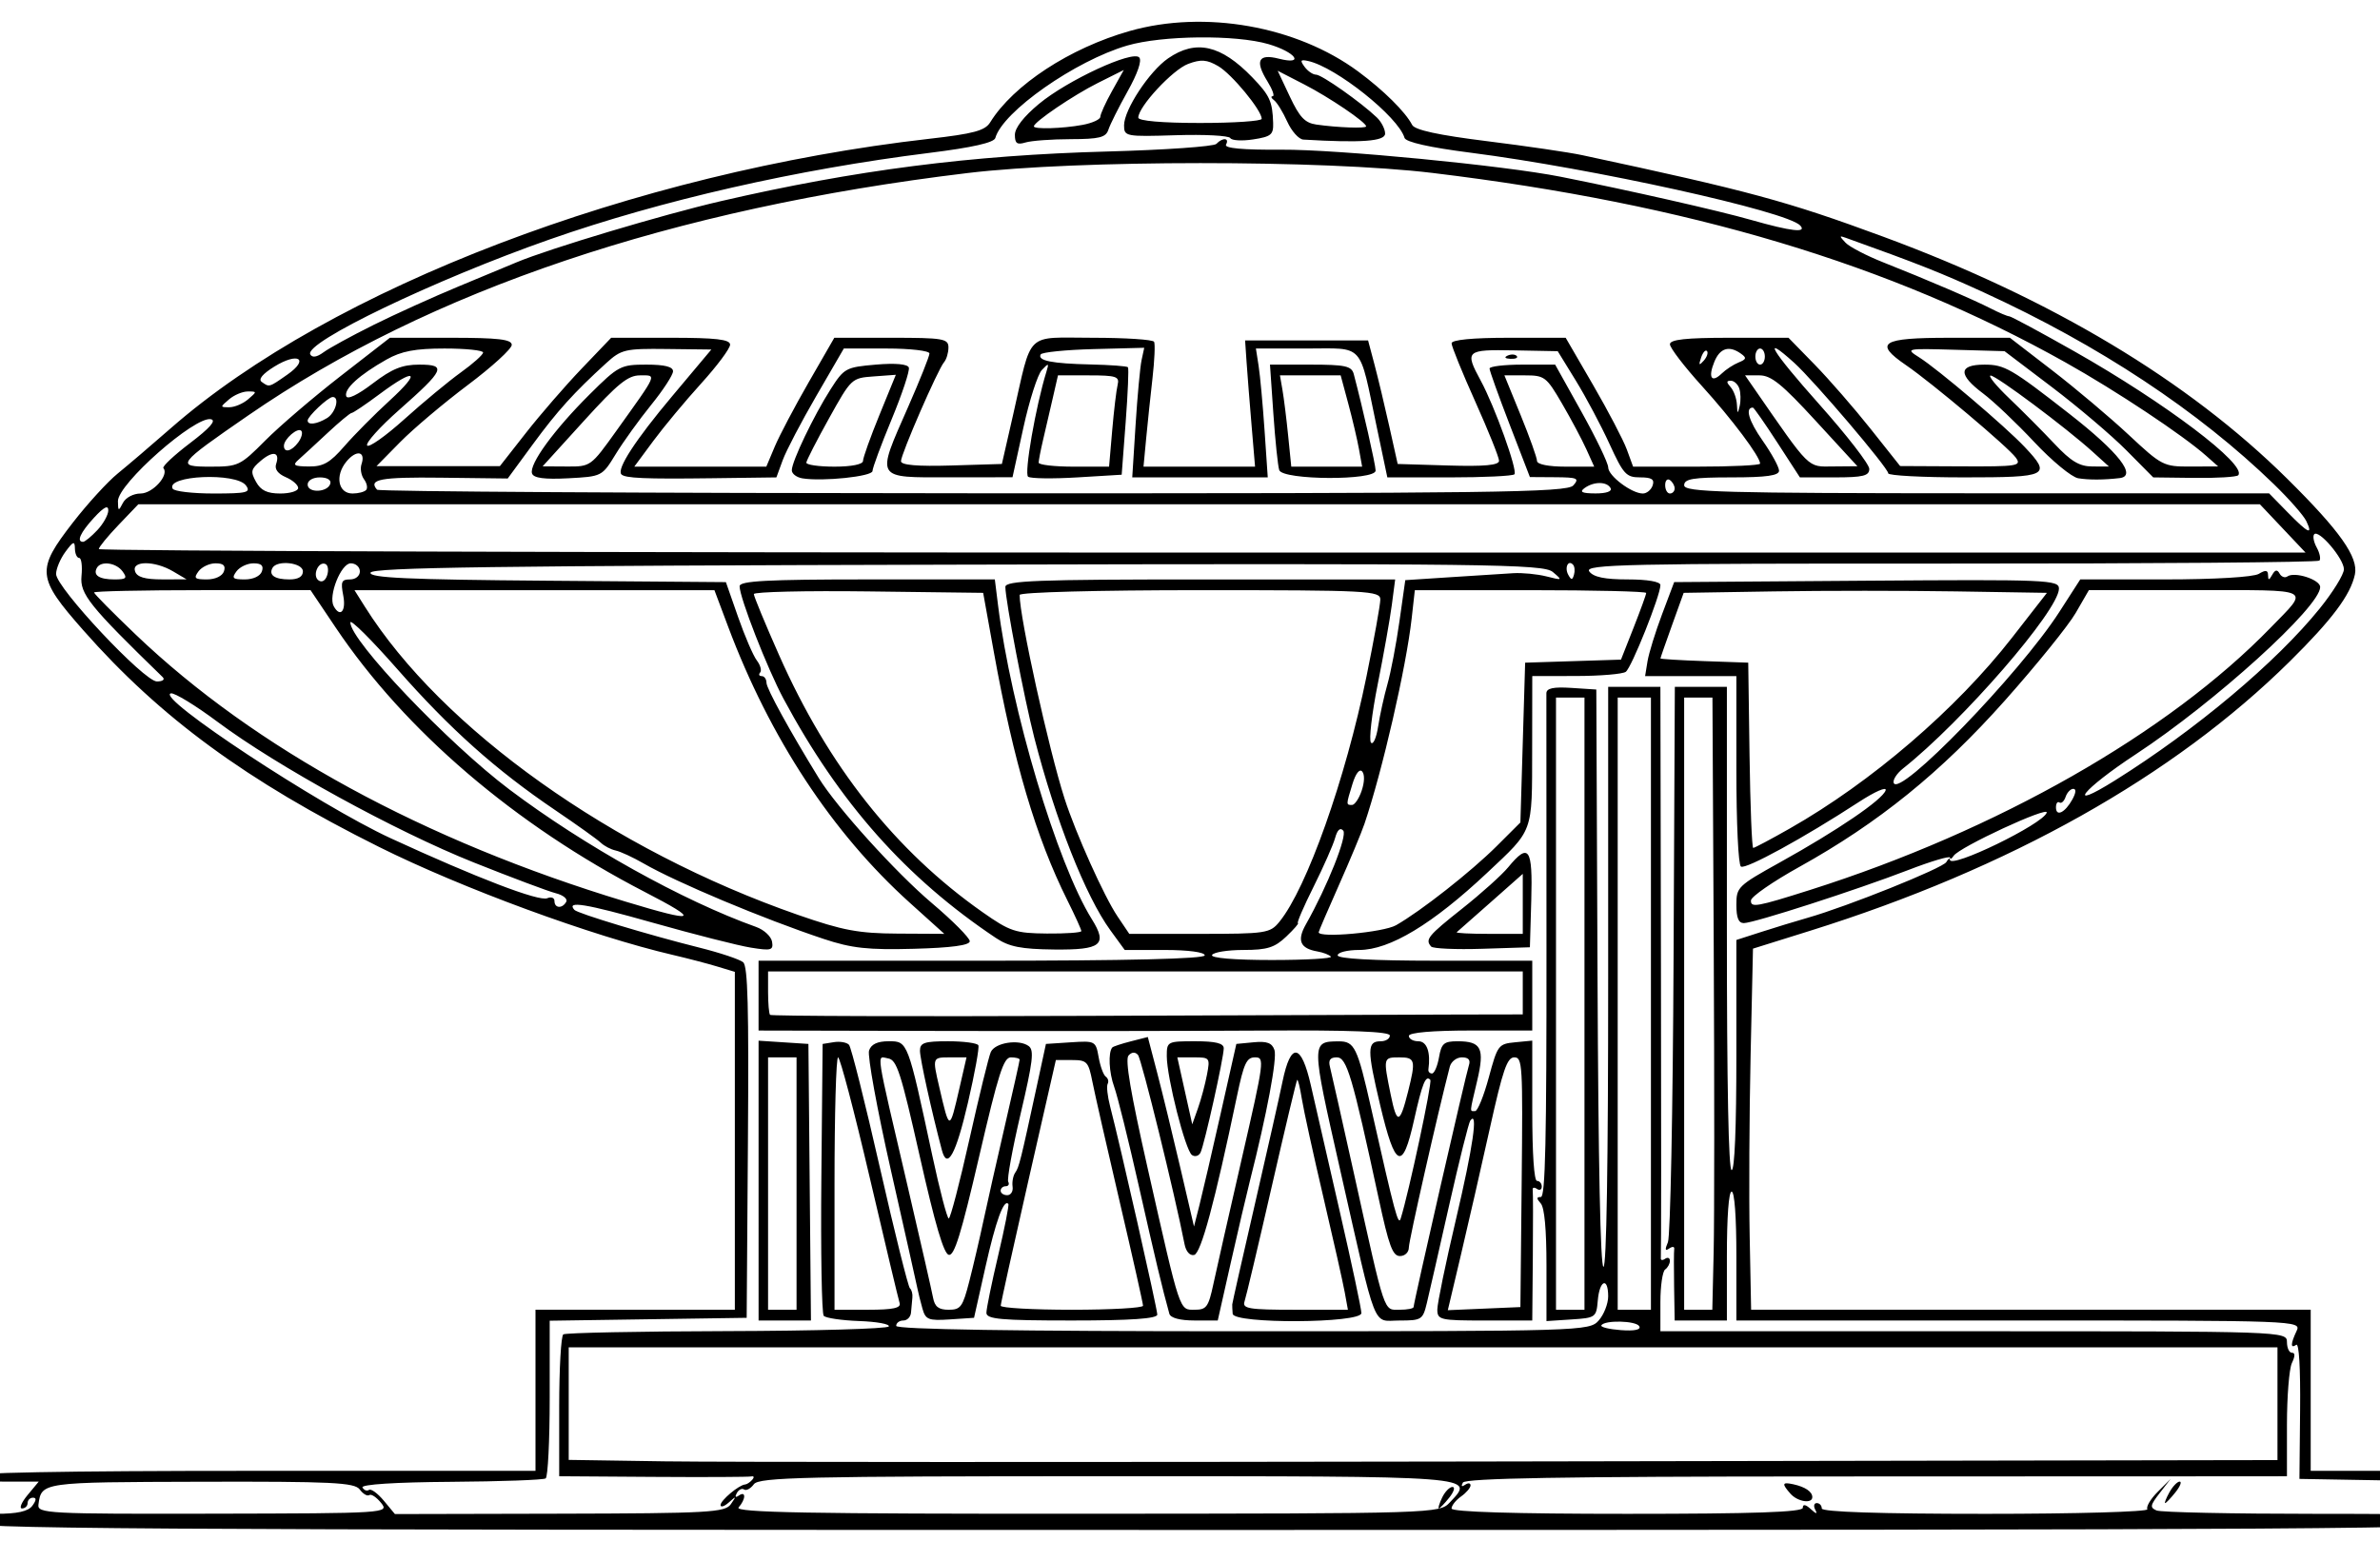 <?xml version="1.0" encoding="UTF-8" standalone="no"?>
<!-- Created with Inkscape (http://www.inkscape.org/) -->

<svg
   version="1.1"
   id="svg1"
   width="529"
   height="347"
   viewBox="0 0 529 347"
   sodipodi:docname="evoluon.svg"
   inkscape:version="1.3 (0e150ed6c4, 2023-07-21)"
   xmlns:inkscape="http://www.inkscape.org/namespaces/inkscape"
   xmlns:sodipodi="http://sodipodi.sourceforge.net/DTD/sodipodi-0.dtd"
   xmlns="http://www.w3.org/2000/svg"
   xmlns:svg="http://www.w3.org/2000/svg">
  <defs
     id="defs1" />
  <sodipodi:namedview
     id="namedview1"
     pagecolor="#505050"
     bordercolor="#ffffff"
     borderopacity="1"
     inkscape:showpageshadow="false"
     inkscape:pageopacity="0"
     inkscape:pagecheckerboard="false"
     inkscape:deskcolor="#505050"
     showguides="true"
     showgrid="false"
     labelstyle="default"
     showborder="true"
     borderlayer="true"
     inkscape:zoom="3.3804035"
     inkscape:cx="264.61338"
     inkscape:cy="173.5"
     inkscape:window-width="2560"
     inkscape:window-height="1369"
     inkscape:window-x="-8"
     inkscape:window-y="-8"
     inkscape:window-maximized="1"
     inkscape:current-layer="g1">
    <inkscape:grid
       id="grid1"
       units="px"
       originx="0"
       originy="0"
       spacingx="1"
       spacingy="1"
       empcolor="#0099e5"
       empopacity="0.302"
       color="#0099e5"
       opacity="0.149"
       empspacing="5"
       dotted="false"
       gridanglex="30"
       gridanglez="30"
       visible="false" />
  </sodipodi:namedview>
  <g
     inkscape:groupmode="layer"
     inkscape:label="Image"
     id="g1">
    <path
       style="fill:#000000;stroke-width:1.122"
       d="m -7.579,338.325 c 0,-1.405 1.451,-1.791 6.728,-1.791 4.694,0 7.126,-0.542 8.042,-1.791 0.907,-1.237 0.947,-1.791 0.129,-1.791 -0.651,0 -1.184,0.537 -1.184,1.194 0,0.657 -0.558,1.194 -1.239,1.194 -0.681,0 -0.124,-1.343 1.239,-2.985 l 2.478,-2.985 H 0.518 c -4.694,0 -8.096,-0.502 -8.096,-1.194 0,-0.783 21.804,-1.194 63.301,-1.194 h 63.301 v -17.907 -17.907 h 22.155 22.155 v -37.559 -37.559 l -3.956,-1.197 c -2.176,-0.658 -6.567,-1.805 -9.759,-2.549 C 131.596,208.107 102.715,197.49 84.207,188.261 54.848,173.619 35.633,159.538 18.533,140.131 8.153,128.352 7.999,126.743 16.227,116.137 c 3.229,-4.162 7.705,-9.056 9.946,-10.877 2.242,-1.821 7.552,-6.354 11.801,-10.074 C 73.568,64.021 140.899,38.328 206.567,30.852 c 9.833,-1.119 12.376,-1.806 13.516,-3.649 5.14,-8.304 17.691,-16.525 31.002,-20.305 16.679,-4.737 37.116,-1.117 50.8,8.999 5.635,4.166 10.507,8.988 11.991,11.87 0.584,1.134 5.809,2.269 16.676,3.621 8.704,1.083 18.199,2.478 21.1,3.099 37.102,7.947 45.552,10.236 66.948,18.136 37.443,13.824 67.713,31.967 89.796,53.821 11.709,11.587 15.847,17.446 15.025,21.27 -0.982,4.57 -5.08,10.041 -14.48,19.331 -25.834,25.531 -62.329,46.024 -106.649,59.887 l -12.66,3.96 -0.528,23.724 c -0.29,13.048 -0.383,31.111 -0.207,40.139 l 0.321,16.415 h 62.189 62.189 v 17.907 17.907 h 17.408 c 11.164,0 17.408,0.438 17.408,1.221 0,0.799 -6.455,1.109 -18.66,0.895 l -18.66,-0.326 0.148,-15.257 c 0.091,-9.412 -0.237,-14.988 -0.857,-14.554 -1.308,0.915 -1.276,-0.216 0.086,-3.097 1.074,-2.271 0.054,-2.309 -61.718,-2.309 h -62.81 v -14.326 c 0,-8.755 -0.41,-14.326 -1.055,-14.326 -0.645,0 -1.055,5.571 -1.055,14.326 v 14.326 h -5.803 -5.803 l -0.125,-7.461 c -0.069,-4.104 -0.057,-7.904 0.026,-8.445 0.083,-0.541 -0.416,-0.587 -1.109,-0.103 -0.922,0.645 -1,0.269 -0.29,-1.404 0.539,-1.27 1.096,-29.196 1.253,-62.871 l 0.283,-60.586 h 5.784 5.784 v 53.722 c 0,35.019 0.367,53.722 1.055,53.722 0.671,0 1.055,-9.323 1.055,-25.582 v -25.582 l 5.539,-1.785 c 3.046,-0.982 7.675,-2.394 10.286,-3.139 8.938,-2.548 30.067,-11.04 30.843,-12.395 0.426,-0.745 0.782,-0.98 0.791,-0.523 0.041,2.121 20.653,-7.891 21.522,-10.454 0.542,-1.599 -19.48,7.687 -20.699,9.6 -0.426,0.669 -0.782,0.848 -0.791,0.397 -0.008,-0.451 -4.17,0.782 -9.247,2.74 -11.463,4.421 -34.351,11.808 -36.584,11.808 -1.185,0 -1.66,-1.162 -1.66,-4.06 0,-3.934 0.303,-4.228 9.759,-9.481 12.733,-7.073 22.704,-13.868 23.412,-15.955 0.314,-0.927 -2.354,0.237 -6.017,2.624 -12.132,7.907 -25.127,15.017 -26.145,14.305 -0.579,-0.405 -1.009,-9.568 -1.009,-21.527 V 150.3 H 375.798 365.656 l 0.534,-3.283 c 0.294,-1.806 1.747,-6.506 3.23,-10.446 l 2.696,-7.163 42.782,-0.312 c 40.263,-0.293 42.78,-0.188 42.741,1.791 -0.095,4.874 -21.447,29.488 -34.675,39.972 -1.342,1.064 -2.27,2.492 -2.061,3.173 1.079,3.522 27.949,-24.205 36.831,-38.006 l 4.643,-7.215 h 18.821 c 10.956,0 19.674,-0.516 20.862,-1.236 1.525,-0.923 2.045,-0.848 2.057,0.298 0.013,1.186 0.222,1.166 0.923,-0.085 0.643,-1.148 1.12,-1.229 1.639,-0.279 0.403,0.737 1.186,1.024 1.74,0.636 1.614,-1.129 7.286,0.71 7.286,2.362 0,4.396 -23.411,25.626 -41.018,37.196 -11.819,7.766 -15.844,12.832 -4.614,5.806 17.98,-11.25 35.867,-26.27 45.527,-38.23 2.959,-3.663 5.379,-7.591 5.379,-8.728 0,-2.334 -5.594,-8.919 -6.605,-7.775 -0.361,0.408 -0.108,1.734 0.561,2.947 0.669,1.213 0.939,2.519 0.599,2.904 -0.34,0.384 -37.288,0.682 -82.108,0.662 -72.091,-0.032 -81.34,0.169 -80.185,1.743 0.925,1.261 3.419,1.78 8.561,1.78 4.385,0 7.256,0.498 7.256,1.259 0,2.299 -6.413,18.355 -7.701,19.282 -0.696,0.501 -5.658,0.919 -11.025,0.929 l -9.759,0.018 -0.024,16.415 c -0.027,18.648 0.367,17.571 -9.999,27.313 -12.155,11.422 -21.663,17.157 -28.443,17.157 -2.634,0 -4.79,0.537 -4.79,1.194 0,0.757 7.913,1.194 21.628,1.194 h 21.628 v 7.76 7.76 H 326.86 c -8.44,0 -13.715,0.459 -13.715,1.194 0,0.657 0.95,1.194 2.11,1.194 1.903,0 2.77,2.431 2.235,6.268 -0.069,0.492 0.29,0.895 0.798,0.895 0.508,0 1.208,-1.612 1.556,-3.581 0.551,-3.118 1.087,-3.581 4.141,-3.581 5.277,0 6.047,1.549 4.35,8.759 -1.741,7.399 -1.698,6.761 -0.459,6.761 0.559,0 1.925,-3.358 3.034,-7.461 1.953,-7.22 2.141,-7.473 5.841,-7.832 l 3.823,-0.371 v 15.592 c 0,9.599 0.406,15.592 1.055,15.592 0.58,0 1.055,0.569 1.055,1.264 0,0.695 -0.487,0.924 -1.081,0.508 -0.595,-0.416 -1.013,-0.313 -0.93,0.228 0.083,0.541 0.095,7.296 0.026,15.011 l -0.125,14.027 h -10.55 c -9.939,0 -10.55,-0.142 -10.55,-2.452 0,-1.349 1.874,-10.412 4.165,-20.141 3.76,-15.971 4.961,-24.256 3.168,-21.862 -0.363,0.485 -2.475,8.939 -4.694,18.788 -2.219,9.849 -4.455,19.653 -4.969,21.787 -0.892,3.702 -1.171,3.88 -6.079,3.88 -6.125,0 -4.865,3.218 -13.276,-33.891 -6.355,-28.039 -6.356,-28.13 -0.245,-28.169 3.527,-0.022 4.157,1.276 7.229,14.904 5.308,23.555 6.017,26.197 6.562,24.473 1.784,-5.642 7.048,-30.283 6.583,-30.81 -1.023,-1.158 -1.791,0.738 -3.619,8.933 -2.564,11.495 -4.182,10.786 -7.523,-3.296 -2.951,-12.44 -2.935,-14.222 0.125,-14.222 1.112,0 2.022,-0.575 2.022,-1.279 0,-0.882 -8.764,-1.223 -28.222,-1.1 -15.522,0.098 -47.093,0.136 -70.158,0.085 l -41.937,-0.093 v -7.76 -7.76 h 49.586 c 32.354,0 49.585,-0.415 49.585,-1.194 0,-0.701 -3.667,-1.194 -8.891,-1.194 h -8.891 l -3.201,-4.394 c -5.495,-7.544 -12.191,-24.502 -16.902,-42.805 -2.223,-8.637 -6.427,-30.561 -6.427,-33.515 0,-1.39 7.042,-1.659 43.32,-1.659 h 43.32 l -0.743,5.671 c -0.409,3.119 -1.818,11.043 -3.131,17.609 -1.313,6.566 -1.99,12.411 -1.505,12.989 0.485,0.578 1.202,-1.034 1.593,-3.581 0.391,-2.548 1.324,-6.781 2.073,-9.408 0.749,-2.626 1.947,-8.903 2.662,-13.949 l 1.3,-9.174 10.153,-0.663 c 5.584,-0.364 11.814,-0.762 13.845,-0.884 2.031,-0.122 5.354,0.201 7.385,0.717 3.578,0.909 3.622,0.878 1.398,-0.99 -2.087,-1.754 -14.015,-1.901 -132.316,-1.625 -102.208,0.238 -130.115,0.619 -130.457,1.781 -0.34,1.153 8.281,1.546 39.276,1.791 l 39.711,0.313 2.714,7.76 c 1.492,4.268 3.364,8.609 4.158,9.647 0.794,1.038 1.127,2.247 0.739,2.686 -0.388,0.439 -0.231,0.798 0.349,0.798 0.58,0 1.058,0.672 1.061,1.492 0.005,1.279 5.156,10.663 11.633,21.19 3.995,6.493 17.112,20.998 25.111,27.767 4.642,3.928 8.44,7.749 8.44,8.49 0,0.906 -4.077,1.458 -12.433,1.684 -10.187,0.276 -13.808,-0.121 -20.045,-2.195 -13.372,-4.448 -32.702,-12.554 -40.045,-16.793 -2.316,-1.337 -5.094,-2.624 -6.173,-2.859 -1.079,-0.235 -2.566,-1.011 -3.306,-1.724 -0.739,-0.713 -5.311,-3.983 -10.16,-7.265 -13.183,-8.925 -23.394,-18.046 -35.046,-31.305 -5.76,-6.554 -10.472,-11.237 -10.472,-10.407 0,4.043 21.776,26.912 35.377,37.151 16.614,12.509 38.533,24.72 54.827,30.545 1.741,0.622 3.33,2.096 3.532,3.275 0.328,1.912 -0.185,2.054 -4.748,1.314 -2.813,-0.456 -12.655,-2.96 -21.872,-5.565 -14.92,-4.217 -19.161,-4.909 -17.32,-2.825 0.706,0.799 16.577,5.594 27.747,8.384 4.642,1.159 9.04,2.63 9.773,3.269 1.036,0.903 1.271,9.835 1.055,40.099 l -0.278,38.938 -21.891,0.323 -21.891,0.323 v 17.216 c 0,9.469 -0.401,17.496 -0.892,17.84 -0.491,0.343 -9.991,0.686 -21.111,0.762 -12.275,0.084 -19.979,0.578 -19.608,1.257 0.336,0.615 0.984,0.858 1.44,0.539 0.456,-0.319 1.94,0.759 3.298,2.395 l 2.47,2.975 36.632,-0.084 c 33.184,-0.076 36.765,-0.276 38.038,-2.116 1.265,-1.829 1.221,-1.868 -0.441,-0.393 -1.015,0.901 -1.846,1.165 -1.846,0.586 0,-1.046 4.106,-4.487 5.451,-4.569 0.387,-0.024 1.099,-0.49 1.583,-1.037 0.484,-0.547 0.404,-0.886 -0.176,-0.754 -0.58,0.132 -10.431,0.177 -21.891,0.1 l -20.836,-0.141 v -15.449 c 0,-8.497 0.411,-15.737 0.913,-16.088 0.502,-0.351 16.868,-0.679 36.368,-0.727 19.5,-0.049 35.688,-0.515 35.972,-1.036 0.285,-0.521 -2.669,-1.062 -6.564,-1.202 -3.895,-0.14 -7.446,-0.664 -7.892,-1.163 -0.446,-0.499 -0.683,-14.302 -0.528,-30.672 l 0.283,-29.764 2.495,-0.4 c 1.372,-0.22 2.89,0.049 3.373,0.597 0.482,0.548 3.565,12.815 6.85,27.26 3.285,14.445 6.294,26.532 6.685,26.861 0.392,0.328 0.637,1.268 0.545,2.089 -0.092,0.821 -0.227,2.298 -0.299,3.283 -0.072,0.985 -0.844,1.791 -1.714,1.791 -0.87,0 -1.583,0.537 -1.583,1.194 0,0.785 26.375,1.194 77.016,1.194 75.609,0 77.054,-0.044 79.126,-2.388 1.161,-1.313 2.11,-3.731 2.11,-5.372 0,-4.385 -1.921,-3.64 -2.307,0.895 -0.322,3.784 -0.468,3.889 -5.869,4.241 l -5.539,0.361 v -12.359 c 0,-8.021 -0.444,-12.862 -1.266,-13.791 -0.985,-1.114 -0.98,-1.433 0.02,-1.433 0.993,0 1.277,-12.57 1.246,-55.214 -0.022,-30.368 -0.031,-55.913 -0.02,-56.768 0.015,-1.123 1.557,-1.455 5.559,-1.194 l 5.539,0.361 0.273,64.167 c 0.176,41.4 0.644,64.167 1.319,64.167 0.678,0 1.046,-22.661 1.046,-64.466 v -64.466 h 5.803 5.803 l 0.125,62.974 c 0.069,34.635 0.057,63.416 -0.026,63.958 -0.083,0.541 0.335,0.644 0.93,0.228 0.595,-0.416 1.081,-0.219 1.081,0.438 0,0.657 -0.475,1.526 -1.055,1.932 -0.58,0.406 -1.055,3.661 -1.055,7.233 v 6.496 h 69.631 c 68.927,0 69.631,0.024 69.631,2.388 0,1.313 0.491,2.388 1.092,2.388 0.753,0 0.753,0.717 0,2.309 -0.601,1.27 -1.092,7.448 -1.092,13.729 v 11.42 l -12.396,0.013 c -6.818,0.007 -47.865,0.022 -91.215,0.034 -57.277,0.015 -79.019,0.388 -79.553,1.365 -0.448,0.821 -0.26,1.013 0.484,0.493 0.67,-0.469 1.218,-0.412 1.218,0.125 0,0.537 -0.95,1.648 -2.11,2.468 -1.161,0.82 -2.11,2.024 -2.11,2.675 0,0.761 13.938,1.184 39.035,1.184 28.159,0 39.035,-0.373 39.035,-1.34 0,-0.873 0.622,-0.769 1.785,0.298 1.213,1.113 1.531,1.16 0.993,0.146 -0.436,-0.821 -0.29,-1.492 0.325,-1.492 0.615,0 1.117,0.537 1.117,1.194 0,0.773 12.857,1.194 36.46,1.194 20.053,0 36.209,-0.459 35.903,-1.02 -0.306,-0.561 0.734,-2.307 2.312,-3.88 l 2.869,-2.86 -2.431,3.13 c -2.134,2.748 -2.22,3.222 -0.705,3.88 0.949,0.412 16.879,0.749 35.4,0.749 29.229,0 33.674,0.236 33.674,1.791 0,1.587 -31.592,1.791 -277.995,1.791 -246.404,0 -277.995,-0.203 -277.995,-1.791 z m 92.292,-4.206 c -1.014,-1.267 -2.2,-2.054 -2.637,-1.749 -0.437,0.306 -1.391,-0.257 -2.119,-1.25 -1.135,-1.548 -6.206,-1.793 -35.434,-1.716 -35.365,0.093 -35.293,0.083 -35.979,5.067 -0.274,1.994 1.96,2.111 38.86,2.034 38.609,-0.08 39.126,-0.113 37.309,-2.386 z m 237.547,-0.13 c 5.564,-5.914 6.905,-5.812 -76.092,-5.812 -67.171,0 -77.472,0.233 -78.605,1.778 -0.717,0.978 -1.692,1.506 -2.166,1.174 -0.474,-0.332 -1.206,0.026 -1.626,0.795 -0.477,0.873 -0.306,1.078 0.455,0.546 1.61,-1.126 1.566,0.806 -0.061,2.647 -1.002,1.134 15.721,1.438 77.24,1.402 78.061,-0.045 78.533,-0.059 80.856,-2.53 z m -1.73,-1.037 c 0.621,-1.313 1.661,-2.388 2.311,-2.388 0.65,0 0.322,1.074 -0.728,2.388 -1.05,1.313 -2.09,2.388 -2.311,2.388 -0.221,0 0.107,-1.074 0.728,-2.388 z m 175.923,-8.345 9.759,-0.012 V 312.061 299.526 H 316.309 126.407 v 12.51 12.51 l 21.364,0.323 c 11.75,0.178 92.815,0.194 180.143,0.036 87.329,-0.158 163.171,-0.292 168.538,-0.298 z M 364.363,294.844 c -0.688,-1.259 -7.765,-1.423 -8.434,-0.196 -0.21,0.385 1.751,0.859 4.357,1.053 3.004,0.224 4.496,-0.09 4.077,-0.857 z m -164.407,-5.167 c -0.263,-0.821 -3.27,-13.444 -6.682,-28.052 -3.412,-14.608 -6.559,-26.561 -6.995,-26.562 -0.435,-0.001 -0.791,12.622 -0.791,28.052 v 28.055 h 7.473 c 5.53,0 7.349,-0.388 6.995,-1.492 z m 114.244,0.886 c 0,-0.946 11.63,-51.8 12.295,-53.759 0.399,-1.178 -0.107,-1.744 -1.561,-1.744 -1.183,0 -2.395,0.94 -2.693,2.089 -2.698,10.408 -9.096,38.663 -9.096,40.169 0,1.073 -0.867,1.913 -1.973,1.913 -1.633,0 -2.45,-2.209 -4.741,-12.833 -5.889,-27.301 -7.087,-31.338 -9.303,-31.338 -1.463,0 -1.905,0.606 -1.525,2.089 0.294,1.149 2.74,12.028 5.435,24.175 6.965,31.392 6.443,29.845 10.078,29.845 1.696,0 3.083,-0.273 3.083,-0.606 z m 24.021,-27.747 c 0.267,-26.195 0.175,-27.756 -1.643,-27.756 -1.591,0 -2.538,2.751 -5.441,15.818 -1.933,8.7 -4.824,21.346 -6.424,28.103 l -2.909,12.285 8.067,-0.346 8.067,-0.346 z m 13.959,-39.694 v -68.047 h -3.165 -3.165 v 68.047 68.047 h 3.165 3.165 z m 14.77,0 v -68.047 h -3.693 -3.693 v 68.047 68.047 h 3.693 3.693 z m 13.943,55.214 c 0.165,-7.058 0.172,-37.68 0.015,-68.047 l -0.284,-55.214 h -3.144 -3.144 v 68.047 68.047 h 3.129 3.129 z m -67.927,-35.654 c 1.758,-7.007 1.602,-7.621 -1.932,-7.621 -3.597,0 -3.607,0.04 -1.923,8.293 1.372,6.726 2.028,6.612 3.855,-0.672 z m 10.992,-17.144 14.506,-0.027 v -4.775 -4.775 h -83.873 -83.873 v 4.576 c 0,2.517 0.198,4.8 0.44,5.074 0.242,0.274 31.457,0.375 69.367,0.226 37.91,-0.149 75.455,-0.283 83.433,-0.298 z m -28.141,-12.869 c -0.364,-0.412 -1.708,-0.93 -2.986,-1.151 -3.856,-0.666 -4.607,-2.428 -2.57,-6.027 4.768,-8.425 9.273,-19.736 8.298,-20.839 -0.67,-0.758 -1.301,-0.184 -1.806,1.641 -0.427,1.543 -2.586,6.432 -4.799,10.864 -2.212,4.432 -3.773,8.058 -3.468,8.058 0.305,0 -0.856,1.343 -2.58,2.985 -2.587,2.463 -4.248,2.985 -9.514,2.985 -3.509,0 -6.654,0.503 -6.989,1.117 -0.367,0.672 4.91,1.117 13.233,1.117 7.614,0 13.545,-0.337 13.181,-0.75 z m -93.644,-12.022 c -17.174,-15.481 -31.043,-36.579 -40.353,-61.389 l -3.024,-8.058 H 118.792 78.788 l 2.308,3.667 c 17.115,27.198 55.035,54.182 96.306,68.532 9.913,3.447 13.418,4.104 22.134,4.15 l 10.355,0.055 z m 82.199,4.271 c 6.09,-7.467 14.697,-31.721 19.356,-54.542 1.684,-8.249 3.067,-15.938 3.074,-17.087 0.012,-1.953 -2.595,-2.089 -40.078,-2.089 -22.718,0 -40.09,0.46 -40.09,1.062 0,4.999 6.475,34.359 9.983,45.268 2.486,7.731 8.801,21.784 11.766,26.182 l 2.623,3.892 h 15.588 c 14.812,0 15.697,-0.134 17.779,-2.686 z m 25.923,0.769 c 5.499,-3.123 16.705,-11.932 22.367,-17.583 l 5.275,-5.265 0.528,-17.761 0.527,-17.761 10.651,-0.338 10.651,-0.338 2.8,-7.101 c 1.54,-3.906 2.8,-7.38 2.8,-7.72 0,-0.34 -11.57,-0.619 -25.712,-0.619 h -25.712 l -0.699,6.268 c -1.205,10.811 -6.531,33.991 -10.491,45.663 -0.668,1.97 -3.233,8.123 -5.699,13.674 -2.466,5.551 -4.484,10.252 -4.484,10.446 0,1.34 14.386,0.031 17.196,-1.564 z M 143.288,198.276 C 114.47,183.379 90.036,162.474 74.62,139.529 l -5.597,-8.331 H 44.965 c -13.232,0 -24.058,0.232 -24.058,0.516 0,0.284 4.154,4.485 9.231,9.336 26.517,25.335 64.14,45.852 108.9,59.387 15.9,4.808 16.823,4.338 4.25,-2.161 z m -17.427,2.199 c 0.348,-0.637 -0.692,-1.491 -2.312,-1.897 -1.619,-0.406 -9.828,-3.485 -18.242,-6.842 -17.393,-6.94 -43.724,-21.392 -56.945,-31.256 -4.918,-3.669 -9.592,-6.52 -10.387,-6.337 -3.528,0.816 33.03,24.911 48.869,32.209 19.107,8.804 32.984,14.12 34.801,13.331 0.878,-0.381 1.597,-0.099 1.597,0.628 0,1.63 1.757,1.739 2.618,0.163 z m 276.432,-2.622 c 41.614,-13.196 79.685,-34.885 102.445,-58.363 8.625,-8.897 9.845,-8.292 -16.719,-8.292 H 464.291 l -2.933,5.074 c -1.613,2.791 -8.679,11.533 -15.702,19.428 -14.214,15.98 -28.134,27.249 -45.744,37.032 -5.857,3.254 -10.685,6.598 -10.728,7.432 -0.087,1.686 1.248,1.45 13.109,-2.311 z m -4.457,-13.684 c 18.095,-10.284 37.007,-26.53 49.385,-42.422 l 7.751,-9.951 -20.273,-0.324 c -11.15,-0.178 -29.318,-0.178 -40.373,0 l -20.1,0.324 -2.578,7.163 c -1.418,3.94 -2.58,7.277 -2.582,7.417 -0.003,0.14 4.387,0.408 9.754,0.597 l 9.759,0.343 0.289,20.593 c 0.159,11.326 0.527,20.593 0.818,20.593 0.291,0 3.959,-1.95 8.151,-4.332 z m 62.778,-6.435 c 0.82,-1.486 0.897,-2.365 0.208,-2.365 -0.603,0 -1.369,0.803 -1.702,1.784 -0.333,0.981 -0.951,1.542 -1.374,1.246 -0.423,-0.296 -0.769,0.193 -0.769,1.087 0,2.162 2.011,1.193 3.636,-1.752 z M 302.66,175.772 c 0.644,-1.917 0.686,-3.612 0.105,-4.269 -0.581,-0.657 -1.434,0.438 -2.149,2.76 -1.445,4.691 -1.445,4.688 -0.105,4.688 0.595,0 1.562,-1.431 2.149,-3.179 z M 36.151,150.52 C 19.839,134.678 17.726,132.043 18.116,128.036 c 0.214,-2.2 -0.02,-4.001 -0.52,-4.001 -0.5,0 -0.925,-0.94 -0.945,-2.089 -0.029,-1.753 -0.369,-1.635 -2.11,0.729 -1.141,1.55 -2.075,3.77 -2.075,4.933 0,3.028 19.565,23.885 22.406,23.885 1.293,0 1.847,-0.422 1.279,-0.973 z M 76.294,132.393 c -0.598,-3.083 -0.39,-3.581 1.499,-3.581 1.247,0 2.194,-0.773 2.194,-1.791 0,-0.985 -0.913,-1.791 -2.028,-1.791 -2.164,0 -5.04,7.234 -3.787,9.527 1.437,2.631 2.798,1.114 2.123,-2.364 z m -3.956,-7.01 c -1.603,-0.687 -2.99,2.629 -1.527,3.652 0.748,0.523 1.528,0.049 1.913,-1.162 0.357,-1.125 0.184,-2.245 -0.386,-2.489 z m -45.102,1.638 c -1.432,-1.952 -4.815,-2.404 -5.712,-0.763 -0.888,1.626 0.531,2.554 3.907,2.554 2.652,0 2.922,-0.268 1.805,-1.791 z m 11.221,-0.007 c -4.083,-2.41 -9.255,-2.405 -8.437,0.007 0.431,1.272 2.179,1.789 6.033,1.783 l 5.426,-0.007 z m 11.316,0.007 c 0.433,-1.278 -0.101,-1.791 -1.868,-1.791 -1.361,0 -3.066,0.806 -3.789,1.791 -1.118,1.524 -0.84,1.791 1.868,1.791 1.855,0 3.435,-0.747 3.789,-1.791 z m 8.44,0 c 0.433,-1.278 -0.101,-1.791 -1.868,-1.791 -1.361,0 -3.066,0.806 -3.789,1.791 -1.118,1.524 -0.84,1.791 1.868,1.791 1.855,0 3.435,-0.747 3.789,-1.791 z m 9.114,0 c 0,-1.95 -5.763,-2.6 -6.767,-0.763 -0.878,1.608 0.52,2.554 3.777,2.554 1.954,0 2.989,-0.62 2.989,-1.791 z m 282.325,-1.467 c -1.072,-1.214 -1.957,0.613 -1.077,2.225 0.665,1.217 0.913,1.218 1.271,0.004 0.244,-0.829 0.157,-1.833 -0.193,-2.229 z m 157.723,-8.083 -5.076,-5.372 H 266.526 30.753 l -4.396,4.592 c -2.418,2.526 -4.396,4.943 -4.396,5.372 0,0.429 110.36,0.78 245.245,0.78 h 245.245 z m -485.746,0.389 c 1.343,-1.428 2.442,-3.408 2.442,-4.402 0,-1.251 -0.973,-0.751 -3.165,1.625 -3.034,3.289 -3.981,5.372 -2.442,5.372 0.398,0 1.822,-1.168 3.165,-2.596 z m 490.984,-2.027 c -0.581,-1.229 -3.803,-4.899 -7.158,-8.154 -16.853,-16.348 -38.843,-30.895 -64.484,-42.656 -9.509,-4.362 -14.646,-6.395 -30.766,-12.177 -1.407,-0.505 -1.407,-0.381 0,1.108 0.87,0.922 4.668,2.898 8.44,4.391 9.743,3.858 20.018,8.27 23.897,10.262 1.828,0.939 3.648,1.707 4.043,1.707 0.395,0 6.907,3.505 14.471,7.789 20.22,11.452 38.465,25.249 36.433,27.549 -0.342,0.387 -4.733,0.653 -9.757,0.591 l -9.136,-0.112 -5.973,-6.027 c -3.285,-3.315 -10.721,-9.628 -16.523,-14.029 l -10.55,-8.002 -11.078,-0.316 c -10.842,-0.31 -11.01,-0.274 -7.913,1.677 4.169,2.626 19.129,15.337 23.474,19.944 6.014,6.378 5.275,6.749 -13.451,6.749 -9.284,0 -16.882,-0.403 -16.884,-0.895 -0.005,-1.206 -16.51,-20.609 -20.913,-24.586 -7.501,-6.774 -4.985,-2.616 5.61,9.271 6.098,6.842 11.088,13.289 11.088,14.326 0,1.546 -1.388,1.885 -7.709,1.885 h -7.709 l -5.035,-7.76 c -2.769,-4.268 -5.207,-7.76 -5.416,-7.76 -1.786,0 -0.919,2.965 2.138,7.317 2.016,2.87 3.67,5.89 3.676,6.71 0.007,1.095 -2.798,1.492 -10.54,1.492 -8.588,0 -10.55,0.327 -10.55,1.758 0,1.529 8.465,1.761 65.005,1.777 l 65.005,0.018 4.101,4.192 c 4.61,4.713 5.716,5.232 4.167,1.957 z m -50.696,-9.513 c -1.442,-0.236 -5.839,-3.864 -9.772,-8.062 -3.933,-4.198 -9.044,-9.051 -11.357,-10.783 -5.608,-4.2 -5.504,-6.414 0.301,-6.414 4.478,0 5.966,0.863 18.867,10.936 10.985,8.577 15.095,13.831 11.177,14.288 -3.535,0.413 -6.837,0.426 -9.215,0.036 z m 3.232,-5.874 c -5.943,-5.384 -21.496,-17.002 -22.7,-16.957 -0.617,0.023 1.253,2.306 4.154,5.074 2.901,2.768 7.411,7.303 10.023,10.078 3.702,3.935 5.561,5.049 8.44,5.06 l 3.693,0.014 z m -433.894,9.265 c 2.696,0 6.399,-4.129 5.061,-5.643 -0.309,-0.35 2.352,-2.849 5.913,-5.554 4.445,-3.377 5.905,-5.043 4.657,-5.316 -3.518,-0.769 -20.722,14.395 -20.672,18.22 0.029,2.252 0.128,2.286 1.107,0.383 0.605,-1.176 2.324,-2.089 3.934,-2.089 z m 23.412,-1.791 c -2.157,-2.94 -17.903,-2.242 -16.284,0.722 0.321,0.588 4.412,1.069 9.091,1.069 7.442,0 8.343,-0.224 7.194,-1.791 z m 11.605,0.567 c 0,-0.673 -1.235,-1.755 -2.745,-2.404 -1.766,-0.76 -2.535,-1.8 -2.156,-2.917 0.914,-2.694 -0.708,-3.035 -3.421,-0.719 -2.197,1.875 -2.308,2.377 -1.035,4.682 1.05,1.903 2.468,2.582 5.391,2.582 2.181,0 3.966,-0.551 3.966,-1.223 z m 7.149,-0.96 c 0.244,-0.828 -0.7,-1.398 -2.314,-1.398 -1.567,0 -2.725,0.676 -2.725,1.591 0,1.947 4.459,1.777 5.039,-0.193 z m 7.964,1.398 c 0.382,-0.432 0.17,-1.5 -0.47,-2.372 -0.64,-0.873 -0.894,-2.382 -0.564,-3.355 0.983,-2.9 -1.139,-3.277 -3.348,-0.595 -2.597,3.155 -1.847,7.107 1.349,7.107 1.286,0 2.651,-0.353 3.033,-0.786 z m 268.311,-1.008 c 1.403,-1.588 0.952,-1.792 -4.034,-1.826 l -5.614,-0.038 -4.484,-11.628 c -2.466,-6.395 -4.484,-12.019 -4.484,-12.497 0,-0.478 3.281,-0.869 7.291,-0.869 h 7.291 l 5.897,10.575 c 3.243,5.816 5.897,11.341 5.897,12.278 0,1.873 5.212,5.799 7.699,5.799 0.864,0 1.844,-0.806 2.178,-1.791 0.462,-1.363 -0.204,-1.792 -2.788,-1.795 -3.096,-0.003 -3.698,-0.663 -6.815,-7.461 -1.881,-4.101 -5.236,-10.412 -7.457,-14.023 l -4.038,-6.566 -9.687,-0.185 c -10.731,-0.205 -11.035,0.071 -7.416,6.751 3.117,5.754 8.226,19.956 7.481,20.799 -0.335,0.379 -6.829,0.69 -14.43,0.69 H 308.363 L 305.972,94.763 C 302.007,75.917 303.415,77.477 290.37,77.477 h -11.221 l 0.605,3.88 c 0.333,2.134 0.926,8.581 1.318,14.326 l 0.712,10.446 h -15.06 -15.06 l 0.737,-11.64 c 0.405,-6.402 1.005,-12.886 1.332,-14.408 l 0.595,-2.769 -11.263,0.293 c -6.195,0.161 -11.483,0.697 -11.753,1.19 -0.755,1.383 2.496,2.035 11.12,2.228 4.338,0.097 8.062,0.374 8.275,0.616 0.213,0.241 -0.013,5.716 -0.502,12.166 l -0.89,11.727 -9.868,0.597 c -5.427,0.328 -10.343,0.262 -10.925,-0.148 -0.928,-0.654 1.683,-15.656 4.056,-23.313 0.613,-1.978 0.509,-2.021 -1.005,-0.415 -0.929,0.985 -2.777,6.753 -4.106,12.818 l -2.417,11.027 -13.979,0.015 c -16.718,0.019 -16.372,0.604 -9.231,-15.632 2.611,-5.937 4.748,-11.291 4.748,-11.899 0,-0.608 -4.282,-1.105 -9.515,-1.105 h -9.515 l -6.093,10.501 c -3.351,5.775 -6.724,12.222 -7.494,14.326 l -1.4,3.825 -14.378,0.186 c -14.858,0.192 -19.316,-0.002 -20.087,-0.875 -1.056,-1.195 3.127,-7.628 11.273,-17.335 l 8.73,-10.403 -9.897,-0.118 c -9.301,-0.11 -10.114,0.08 -13.501,3.171 -7.167,6.541 -10.822,10.586 -16.291,18.036 l -5.569,7.584 -14.85,-0.179 c -13.413,-0.162 -16.224,0.368 -14.188,2.672 0.364,0.412 59.981,0.769 132.482,0.793 115.706,0.038 132.013,-0.175 133.4,-1.744 z m -231.442,-2.66 c -0.69,-2.045 4.924,-9.752 12.814,-17.59 6.386,-6.344 6.89,-6.608 12.601,-6.608 4.069,0 5.942,0.472 5.926,1.492 -0.013,0.821 -2.2,4.178 -4.861,7.461 -2.661,3.283 -6.207,8.208 -7.88,10.944 -3.033,4.961 -3.064,4.976 -10.573,5.372 -5.264,0.277 -7.68,-0.045 -8.027,-1.072 z m 18.779,-9.527 c 9.29,-12.993 8.988,-12.283 5.215,-12.283 -2.677,0 -4.937,1.835 -12.456,10.114 l -9.186,10.114 5.349,0.033 c 5.34,0.033 5.36,0.019 11.078,-7.978 z m 41.335,10.615 c -1.306,-0.21 -2.374,-1.02 -2.374,-1.8 0,-1.961 4.863,-12.115 8.623,-18.005 3.001,-4.7 3.377,-4.905 10.042,-5.48 4.335,-0.374 7.083,-0.129 7.348,0.655 0.233,0.688 -1.489,5.871 -3.827,11.517 -2.338,5.646 -4.251,10.812 -4.251,11.48 0,1.207 -11.02,2.364 -15.561,1.634 z m 13.451,-3.875 c 0,-0.7 1.642,-5.295 3.65,-10.211 l 3.65,-8.939 -4.934,0.362 c -4.897,0.359 -4.972,0.429 -9.915,9.315 -2.739,4.924 -5.01,9.357 -5.046,9.849 -0.036,0.492 2.784,0.895 6.265,0.895 3.776,0 6.33,-0.513 6.33,-1.272 z m 92.517,2.04 c -0.302,-0.891 -0.889,-6.532 -1.304,-12.535 l -0.755,-10.915 h 9.033 c 7.688,0 9.115,0.311 9.586,2.089 1.988,7.505 4.864,20.194 4.864,21.465 0,2.252 -20.659,2.152 -21.424,-0.104 z m 17.728,-4.648 c -0.384,-2.134 -1.458,-6.7 -2.387,-10.147 l -1.688,-6.268 h -6.749 -6.749 l 0.569,3.283 c 0.313,1.806 0.88,6.372 1.26,10.147 l 0.692,6.864 h 7.875 7.875 z M 335.102,79.049 c 0.762,-0.345 1.672,-0.302 2.022,0.094 0.351,0.397 -0.273,0.679 -1.385,0.627 -1.229,-0.057 -1.479,-0.34 -0.637,-0.721 z m 22.881,29.467 c -0.824,-1.509 -3.739,-1.509 -5.803,0 -1.175,0.859 -0.547,1.162 2.436,1.176 2.414,0.011 3.758,-0.458 3.367,-1.176 z m 14.243,0.07 c 0,-0.618 -0.475,-1.455 -1.055,-1.861 -0.58,-0.406 -1.055,0.1 -1.055,1.123 0,1.024 0.475,1.861 1.055,1.861 0.58,0 1.055,-0.506 1.055,-1.123 z M 58.94,97.951 c 3.162,-3.185 10.693,-9.631 16.736,-14.326 l 10.987,-8.536 h 13.542 c 10.541,0 13.542,0.351 13.542,1.582 0,0.87 -4.391,4.881 -9.759,8.912 -5.367,4.032 -12.133,9.742 -15.034,12.69 l -5.275,5.36 13.715,-0.005 13.715,-0.005 5.803,-7.404 c 3.191,-4.072 8.757,-10.493 12.368,-14.268 l 6.565,-6.863 h 13.216 c 10.07,0 13.216,0.366 13.216,1.536 0,0.845 -2.891,4.723 -6.425,8.618 -3.534,3.895 -8.326,9.651 -10.648,12.79 l -4.223,5.708 h 14.673 14.673 l 1.885,-4.477 c 1.037,-2.462 4.437,-8.909 7.557,-14.326 l 5.672,-9.849 h 12.684 c 11.511,0 12.684,0.199 12.684,2.149 0,1.182 -0.439,2.659 -0.976,3.283 -1.379,1.602 -9.574,20.438 -9.574,22.004 0,0.873 3.666,1.186 11.214,0.958 l 11.214,-0.339 2.505,-10.976 c 4.304,-18.858 2.459,-17.079 17.707,-17.079 7.233,0 13.362,0.403 13.619,0.895 0.257,0.492 0.099,4.119 -0.351,8.058 -0.45,3.94 -1.084,9.983 -1.41,13.43 l -0.592,6.268 h 12.397 12.397 l -0.779,-9.252 C 277.75,89.4 277.252,83.088 277.073,80.462 l -0.326,-4.775 h 13.669 13.669 l 1.425,5.372 c 0.784,2.955 2.263,9.133 3.287,13.729 l 1.862,8.357 11.266,0.339 c 8.022,0.241 11.266,-0.06 11.266,-1.048 0,-0.763 -2.374,-6.673 -5.275,-13.134 -2.901,-6.461 -5.275,-12.302 -5.275,-12.98 0,-0.778 4.67,-1.232 12.68,-1.232 h 12.68 l 6.093,10.501 c 3.351,5.775 6.724,12.222 7.494,14.326 l 1.4,3.825 h 14.115 c 7.763,0 14.115,-0.304 14.115,-0.677 0,-1.546 -6.267,-9.904 -12.924,-17.238 -3.917,-4.315 -7.121,-8.496 -7.121,-9.291 0,-1.055 3.564,-1.446 13.176,-1.446 h 13.176 l 5.816,5.96 c 3.199,3.278 8.782,9.694 12.408,14.258 l 6.591,8.298 13.581,0.068 c 12.577,0.063 13.474,-0.08 12.133,-1.931 -1.689,-2.332 -18.625,-16.602 -24.394,-20.555 -7.27,-4.981 -5.52,-6.097 9.561,-6.097 h 13.517 l 9.429,7.266 c 5.186,3.996 12.831,10.443 16.99,14.326 7.333,6.848 7.745,7.059 13.715,7.033 l 6.155,-0.026 -2.638,-2.341 C 485.18,96.726 470.386,86.902 459.127,80.588 420.146,58.727 375.439,45.338 318.419,38.449 294.185,35.52 239.478,35.533 215.028,38.472 149.432,46.357 95.496,64.537 55.175,92.352 39.263,103.328 38.961,103.741 46.845,103.741 c 6.095,0 6.573,-0.229 12.095,-5.79 z m 17.619,1.23 c 2.175,-2.508 6.703,-7.074 10.062,-10.147 7.166,-6.556 5.789,-7.412 -2.267,-1.409 -3.084,2.298 -5.873,4.178 -6.197,4.178 -0.325,0 -2.747,2.015 -5.383,4.477 -2.636,2.462 -5.533,5.131 -6.439,5.931 -1.377,1.217 -1,1.46 2.311,1.492 3.215,0.031 4.699,-0.817 7.913,-4.522 z M 247.207,95.683 c 0.383,-4.432 0.927,-8.998 1.21,-10.147 0.451,-1.836 -0.322,-2.089 -6.374,-2.089 h -6.888 l -1.163,5.074 c -0.64,2.791 -1.605,6.954 -2.145,9.252 -0.54,2.298 -0.984,4.581 -0.987,5.074 -0.003,0.492 3.517,0.895 7.823,0.895 h 7.829 z m 105.385,4.178 c -0.964,-2.134 -3.396,-6.7 -5.405,-10.147 -3.475,-5.962 -3.875,-6.268 -8.229,-6.268 h -4.576 l 3.624,8.875 c 1.993,4.881 3.624,9.448 3.624,10.147 0,0.759 2.562,1.272 6.357,1.272 h 6.357 z m 50.973,-6.313 c -7.489,-8.154 -9.897,-10.102 -12.484,-10.102 h -3.206 l 1.934,2.793 c 12.738,18.395 11.837,17.505 17.665,17.456 l 5.37,-0.046 z M 66.293,98.34 c 0.734,-1.001 1.041,-2.152 0.682,-2.558 -0.766,-0.867 -3.868,1.803 -3.868,3.33 0,1.644 1.72,1.228 3.186,-0.772 z m 36.144,-15.553 c 2.697,-1.936 4.92,-3.922 4.941,-4.415 0.021,-0.492 -3.826,-0.895 -8.55,-0.895 -6.554,0 -9.615,0.581 -12.924,2.453 -6.029,3.411 -9.435,6.501 -8.956,8.126 0.249,0.844 2.531,-0.243 5.9,-2.81 4.298,-3.275 6.549,-4.187 10.336,-4.187 6.162,0 5.662,1.119 -4.511,10.107 -4.216,3.725 -7.4,7.26 -7.074,7.855 0.325,0.596 4.044,-2.022 8.263,-5.816 4.219,-3.794 9.878,-8.482 12.575,-10.418 z M 72.671,92.955 c 1.949,-1.18 2.906,-4.777 1.249,-4.694 -1.027,0.052 -5.539,4.308 -5.539,5.225 0,1.087 2.032,0.835 4.289,-0.532 z m 313.919,-6.594 c -0.321,-0.947 -1.168,-1.721 -1.883,-1.721 -1.01,0 -1.018,0.318 -0.033,1.433 0.696,0.788 1.321,2.534 1.388,3.88 0.106,2.111 0.19,2.151 0.617,0.288 0.272,-1.187 0.232,-2.933 -0.089,-3.88 z M 55.132,88.78 c 2.021,-1.729 2.02,-1.753 -0.062,-1.753 -1.161,0 -3.032,0.789 -4.158,1.753 -2.021,1.729 -2.02,1.753 0.062,1.753 1.161,0 3.032,-0.789 4.158,-1.753 z m 8.735,-5.497 c 4.984,-3.486 2.412,-5.072 -2.893,-1.785 -2.62,1.624 -3.609,2.824 -2.804,3.403 1.698,1.222 1.591,1.252 5.696,-1.619 z M 386.438,80.579 c 1.743,-0.706 1.829,-1.023 0.527,-1.954 -2.625,-1.879 -4.663,-1.263 -5.913,1.787 -1.447,3.532 -0.641,4.822 1.637,2.621 0.917,-0.887 2.604,-1.991 3.749,-2.454 z M 379.406,78.042 c -0.325,-0.368 -0.915,0.295 -1.311,1.472 -0.573,1.701 -0.451,1.839 0.591,0.668 0.721,-0.81 1.045,-1.773 0.72,-2.141 z m 12.864,1.225 c 0,-0.985 -0.475,-1.791 -1.055,-1.791 -0.58,0 -1.055,0.806 -1.055,1.791 0,0.985 0.475,1.791 1.055,1.791 0.58,0 1.055,-0.806 1.055,-1.791 z M 82.968,72.264 c 4.831,-2.401 13.377,-6.272 18.99,-8.601 5.613,-2.329 11.393,-4.734 12.844,-5.343 7.247,-3.043 32.574,-10.63 45.365,-13.588 29.952,-6.928 55.673,-10.234 85.983,-11.053 12.766,-0.345 23.661,-1.107 24.212,-1.693 1.377,-1.465 2.968,-1.346 2.146,0.159 -0.445,0.814 3.691,1.194 12.334,1.133 12.311,-0.087 49.495,3.518 62.061,6.017 15.277,3.038 35.08,7.53 42.376,9.612 8.884,2.535 12.428,2.933 10.849,1.22 -2.907,-3.155 -46.157,-12.707 -73.27,-16.182 -9.125,-1.169 -14.398,-2.355 -14.676,-3.3 -1.38,-4.686 -15.239,-15.737 -21.425,-17.085 -1.707,-0.372 -1.845,-0.147 -0.79,1.292 0.703,0.958 1.851,1.743 2.551,1.743 1.264,0 9.969,6.131 13.503,9.51 1.015,0.971 1.846,2.588 1.846,3.593 0,1.718 -5.234,2.102 -18.172,1.332 -1.001,-0.06 -2.61,-1.854 -3.576,-3.988 -0.966,-2.134 -2.284,-4.275 -2.928,-4.757 -0.644,-0.482 -0.783,-0.885 -0.308,-0.895 0.475,-0.01 -0.051,-1.496 -1.168,-3.301 -2.839,-4.588 -2.031,-6.208 2.518,-5.048 5.875,1.499 3.792,-1.446 -2.283,-3.229 -7.257,-2.129 -23.609,-1.963 -31.427,0.32 -11.509,3.36 -27.659,14.685 -29.292,20.541 -0.289,1.036 -5.094,2.123 -14.658,3.315 -29.457,3.671 -59.542,10.529 -84.386,19.234 -25.503,8.936 -54.653,22.935 -53.221,25.558 0.431,0.79 1.466,0.626 2.942,-0.464 1.252,-0.925 6.229,-3.647 11.06,-6.048 z M 225.578,29.966 c 0,-1.534 1.963,-4.055 5.342,-6.862 6.34,-5.266 20.84,-11.983 22.3,-10.33 0.619,0.701 -0.356,3.535 -2.596,7.545 -1.973,3.532 -3.891,7.362 -4.261,8.511 -0.557,1.726 -2.007,2.092 -8.356,2.105 -4.225,0.009 -8.75,0.34 -10.056,0.736 -1.891,0.574 -2.374,0.227 -2.374,-1.705 z m 15.034,-2.201 c 2.176,-0.407 3.956,-1.218 3.956,-1.801 0,-0.584 1.172,-3.163 2.605,-5.731 l 2.605,-4.67 -5.778,2.891 c -5.43,2.717 -14.203,8.671 -14.203,9.638 0,0.685 6.442,0.49 10.814,-0.328 z m 32.847,2.931 c -0.299,-0.548 -5.735,-0.835 -12.08,-0.637 -11.184,0.349 -11.536,0.282 -11.536,-2.196 0,-3.464 5.62,-12.009 9.791,-14.887 6.167,-4.255 11.732,-3.004 18.695,4.201 3.895,4.031 4.5,5.35 4.653,10.147 0.084,2.62 -0.442,3.054 -4.442,3.67 -2.495,0.384 -4.781,0.25 -5.081,-0.298 z m 6.979,-4.28 c 0,-1.895 -6.634,-9.939 -9.655,-11.707 -2.514,-1.471 -3.84,-1.571 -6.693,-0.505 -3.442,1.285 -11.083,9.52 -11.083,11.943 0,0.73 5.301,1.19 13.715,1.19 7.543,0 13.715,-0.415 13.715,-0.922 z m 23.21,1.677 c 0,-0.917 -8.154,-6.44 -13.786,-9.339 l -5.874,-3.023 2.709,5.749 c 2.167,4.599 3.342,5.841 5.874,6.209 4.644,0.674 11.078,0.909 11.078,0.403 z m 94.323,303.979 c -1.99,-2.252 -1.871,-2.648 0.632,-2.103 2.629,0.573 4.216,1.647 4.216,2.855 0,1.542 -3.269,1.035 -4.848,-0.753 z m 84.219,-0.313 c 0.725,-1.313 1.752,-2.388 2.282,-2.388 0.531,0 0.106,1.074 -0.945,2.388 -1.05,1.313 -2.077,2.388 -2.282,2.388 -0.205,0 0.22,-1.074 0.945,-2.388 z M 168.608,262.456 V 231.354 l 5.539,0.361 5.539,0.361 0.282,30.741 0.282,30.741 h -5.82 -5.82 z m 8.44,0.659 v -28.055 h -3.165 -3.165 v 28.055 28.055 h 3.165 3.165 z m 27.986,27.813 c -0.425,-1.509 -0.932,-3.549 -1.128,-4.534 -0.196,-0.985 -2.85,-12.816 -5.899,-26.292 -3.049,-13.476 -5.229,-25.429 -4.844,-26.562 0.477,-1.407 1.867,-2.061 4.384,-2.061 4.236,0 4.206,-0.078 9.666,25.369 1.655,7.715 3.306,14.027 3.667,14.027 0.361,0 2.429,-7.924 4.595,-17.609 2.166,-9.685 4.305,-18.415 4.753,-19.399 0.949,-2.082 6.255,-2.913 8.417,-1.319 1.245,0.918 0.954,3.355 -1.806,15.122 -1.81,7.716 -3.043,14.481 -2.74,15.035 0.302,0.554 0.047,1.007 -0.567,1.007 -0.615,0 -1.117,0.448 -1.117,0.995 0,0.547 0.658,0.995 1.463,0.995 0.805,0 1.341,-0.851 1.191,-1.89 -0.15,-1.04 0.116,-2.449 0.591,-3.131 0.859,-1.233 1.169,-2.482 4.883,-19.651 l 1.937,-8.954 5.533,-0.361 c 5.425,-0.354 5.546,-0.29 6.182,3.308 0.357,2.018 1.07,3.964 1.584,4.324 0.515,0.36 0.705,1.078 0.422,1.596 -0.283,0.518 -0.04,2.764 0.539,4.991 2.219,8.536 10.491,45.047 10.491,46.304 0,0.916 -5.82,1.32 -18.99,1.32 -15.75,0 -18.99,-0.291 -18.99,-1.705 0,-0.938 1.177,-6.679 2.615,-12.76 1.438,-6.08 2.455,-11.236 2.26,-11.456 -1.004,-1.136 -2.798,3.799 -5.081,13.983 l -2.543,11.341 -5.346,0.355 c -4.785,0.318 -5.428,0.067 -6.119,-2.388 z m 10.399,-6.026 c 0.885,-3.447 2.297,-9.491 3.137,-13.43 0.84,-3.94 2.999,-13.511 4.796,-21.271 1.797,-7.759 3.268,-14.34 3.268,-14.624 0,-0.284 -0.873,-0.516 -1.94,-0.516 -1.629,0 -2.764,3.548 -7.079,22.125 -3.979,17.134 -5.497,22.047 -6.73,21.778 -1.119,-0.244 -3.027,-6.716 -6.433,-21.826 -4.239,-18.805 -5.117,-21.525 -7.058,-21.847 -2.59,-0.429 -2.987,-3.001 4.482,29.019 2.757,11.819 5.238,22.697 5.513,24.175 0.375,2.015 1.242,2.686 3.467,2.686 2.672,0 3.127,-0.624 4.576,-6.268 z m 38.63,5.372 c -4.9e-4,-0.492 -2.323,-10.834 -5.161,-22.981 -2.838,-12.147 -5.586,-24.234 -6.105,-26.861 -0.875,-4.424 -1.208,-4.775 -4.528,-4.775 h -3.584 l -6.12,26.861 c -3.366,14.773 -6.127,27.264 -6.136,27.756 -0.008,0.492 7.106,0.895 15.81,0.895 8.704,0 15.825,-0.403 15.824,-0.895 z m 5.85,1.791 c -1.586,-5.712 -3.116,-12.111 -6.78,-28.353 -2.296,-10.177 -4.761,-20.116 -5.479,-22.086 -1.159,-3.179 -1.377,-7.638 -0.429,-8.76 0.187,-0.222 2.041,-0.837 4.12,-1.367 l 3.779,-0.965 2.076,7.933 c 1.142,4.363 3.452,13.843 5.133,21.065 l 3.057,13.132 1.213,-4.775 c 0.667,-2.626 2.785,-11.759 4.706,-20.295 l 3.493,-15.52 3.881,-0.371 c 2.921,-0.279 4.056,0.146 4.589,1.718 0.634,1.871 -1.679,14.212 -5.454,29.095 -0.749,2.955 -2.665,11.147 -4.256,18.206 l -2.894,12.833 h -5.171 c -3.213,0 -5.328,-0.565 -5.585,-1.492 z m 9.773,-6.566 c 0.668,-3.119 3.526,-15.743 6.351,-28.055 4.977,-21.691 5.067,-22.384 2.92,-22.384 -1.88,0 -2.49,1.309 -4.027,8.655 -4.954,23.667 -7.994,34.934 -9.516,35.276 -0.942,0.212 -1.806,-0.76 -2.124,-2.388 -2.165,-11.105 -9.561,-41.163 -10.355,-42.081 -0.619,-0.715 -1.395,-0.666 -2.102,0.134 -0.791,0.895 0.458,8.253 4.245,25.01 7.347,32.511 7.011,31.502 10.492,31.502 2.588,0 3.033,-0.613 4.117,-5.671 z m 4.298,6.566 c -0.069,-0.821 -0.112,-1.761 -0.095,-2.089 0.016,-0.328 2.261,-10.267 4.988,-22.086 2.727,-11.819 5.51,-24.17 6.184,-27.446 1.825,-8.87 4.166,-8.563 6.3,0.827 0.94,4.135 3.852,16.85 6.471,28.255 2.619,11.405 4.762,21.478 4.762,22.384 0,2.288 -28.419,2.442 -28.61,0.155 z m 24.909,-4.775 c -0.387,-2.134 -2.53,-11.67 -4.761,-21.19 -2.231,-9.521 -4.383,-19.35 -4.782,-21.843 -0.398,-2.493 -0.863,-4.373 -1.033,-4.178 -0.17,0.195 -2.729,10.934 -5.686,23.864 -2.957,12.93 -5.661,24.346 -6.007,25.369 -0.547,1.614 0.923,1.859 11.171,1.859 h 11.802 z m -89.533,-31.57 c -2.297,-8.654 -4.882,-20.37 -4.882,-22.127 0,-1.785 0.975,-2.113 6.268,-2.113 3.447,0 6.467,0.403 6.711,0.895 0.244,0.492 -0.796,6.228 -2.312,12.746 -2.671,11.492 -4.607,15.038 -5.785,10.599 z m 3.888,-13.795 1.579,-6.864 h -3.592 c -4.021,0 -4.005,-0.042 -2.474,6.566 2.298,9.918 2.274,9.916 4.487,0.298 z m 51.686,14.848 c -1.464,-1.024 -5.595,-17.26 -5.595,-21.987 0,-3.246 0.117,-3.307 6.33,-3.307 4.514,0 6.33,0.448 6.33,1.563 0,2.087 -4.278,21.329 -5.147,23.154 -0.377,0.791 -1.24,1.05 -1.917,0.577 z m 3.332,-17.833 c 0.719,-3.791 0.652,-3.88 -2.923,-3.88 h -3.659 l 1.657,7.444 1.657,7.444 1.266,-3.565 c 0.696,-1.961 1.597,-5.311 2.001,-7.444 z m -46.908,-30.419 c -19.954,-13.321 -34.765,-30.006 -47.199,-53.166 -3.601,-6.707 -9.771,-22.513 -9.771,-25.029 0,-1.186 6.151,-1.515 28.365,-1.515 h 28.366 l 0.706,5.671 c 2.886,23.188 13.122,57.47 20.866,69.88 3.54,5.674 2.094,6.835 -8.375,6.723 -7.358,-0.079 -10.024,-0.606 -12.957,-2.564 z m 18.99,-1.533 c 0,-0.338 -1.402,-3.427 -3.116,-6.864 -6.965,-13.966 -11.925,-30.723 -16.338,-55.196 l -2.368,-13.132 -25.486,-0.32 c -14.018,-0.176 -25.485,0.093 -25.484,0.597 10e-4,0.504 2.526,6.613 5.612,13.574 10.938,24.681 25.864,43.539 45.222,57.137 6.105,4.288 7.302,4.685 14.311,4.749 4.207,0.038 7.649,-0.207 7.649,-0.545 z m 77.754,3.44 c -1.394,-1.577 -0.72,-2.401 6.911,-8.45 4.207,-3.335 8.8,-7.462 10.207,-9.173 4.582,-5.57 5.472,-4.298 5.132,7.336 l -0.305,10.446 -10.603,0.338 c -5.832,0.186 -10.936,-0.038 -11.341,-0.497 z m 20.362,-9.493 v -6.669 l -7.121,6.304 c -3.917,3.467 -7.319,6.468 -7.561,6.669 -0.242,0.201 2.963,0.365 7.121,0.365 h 7.561 z"
       id="path1" />
  </g>
</svg>
